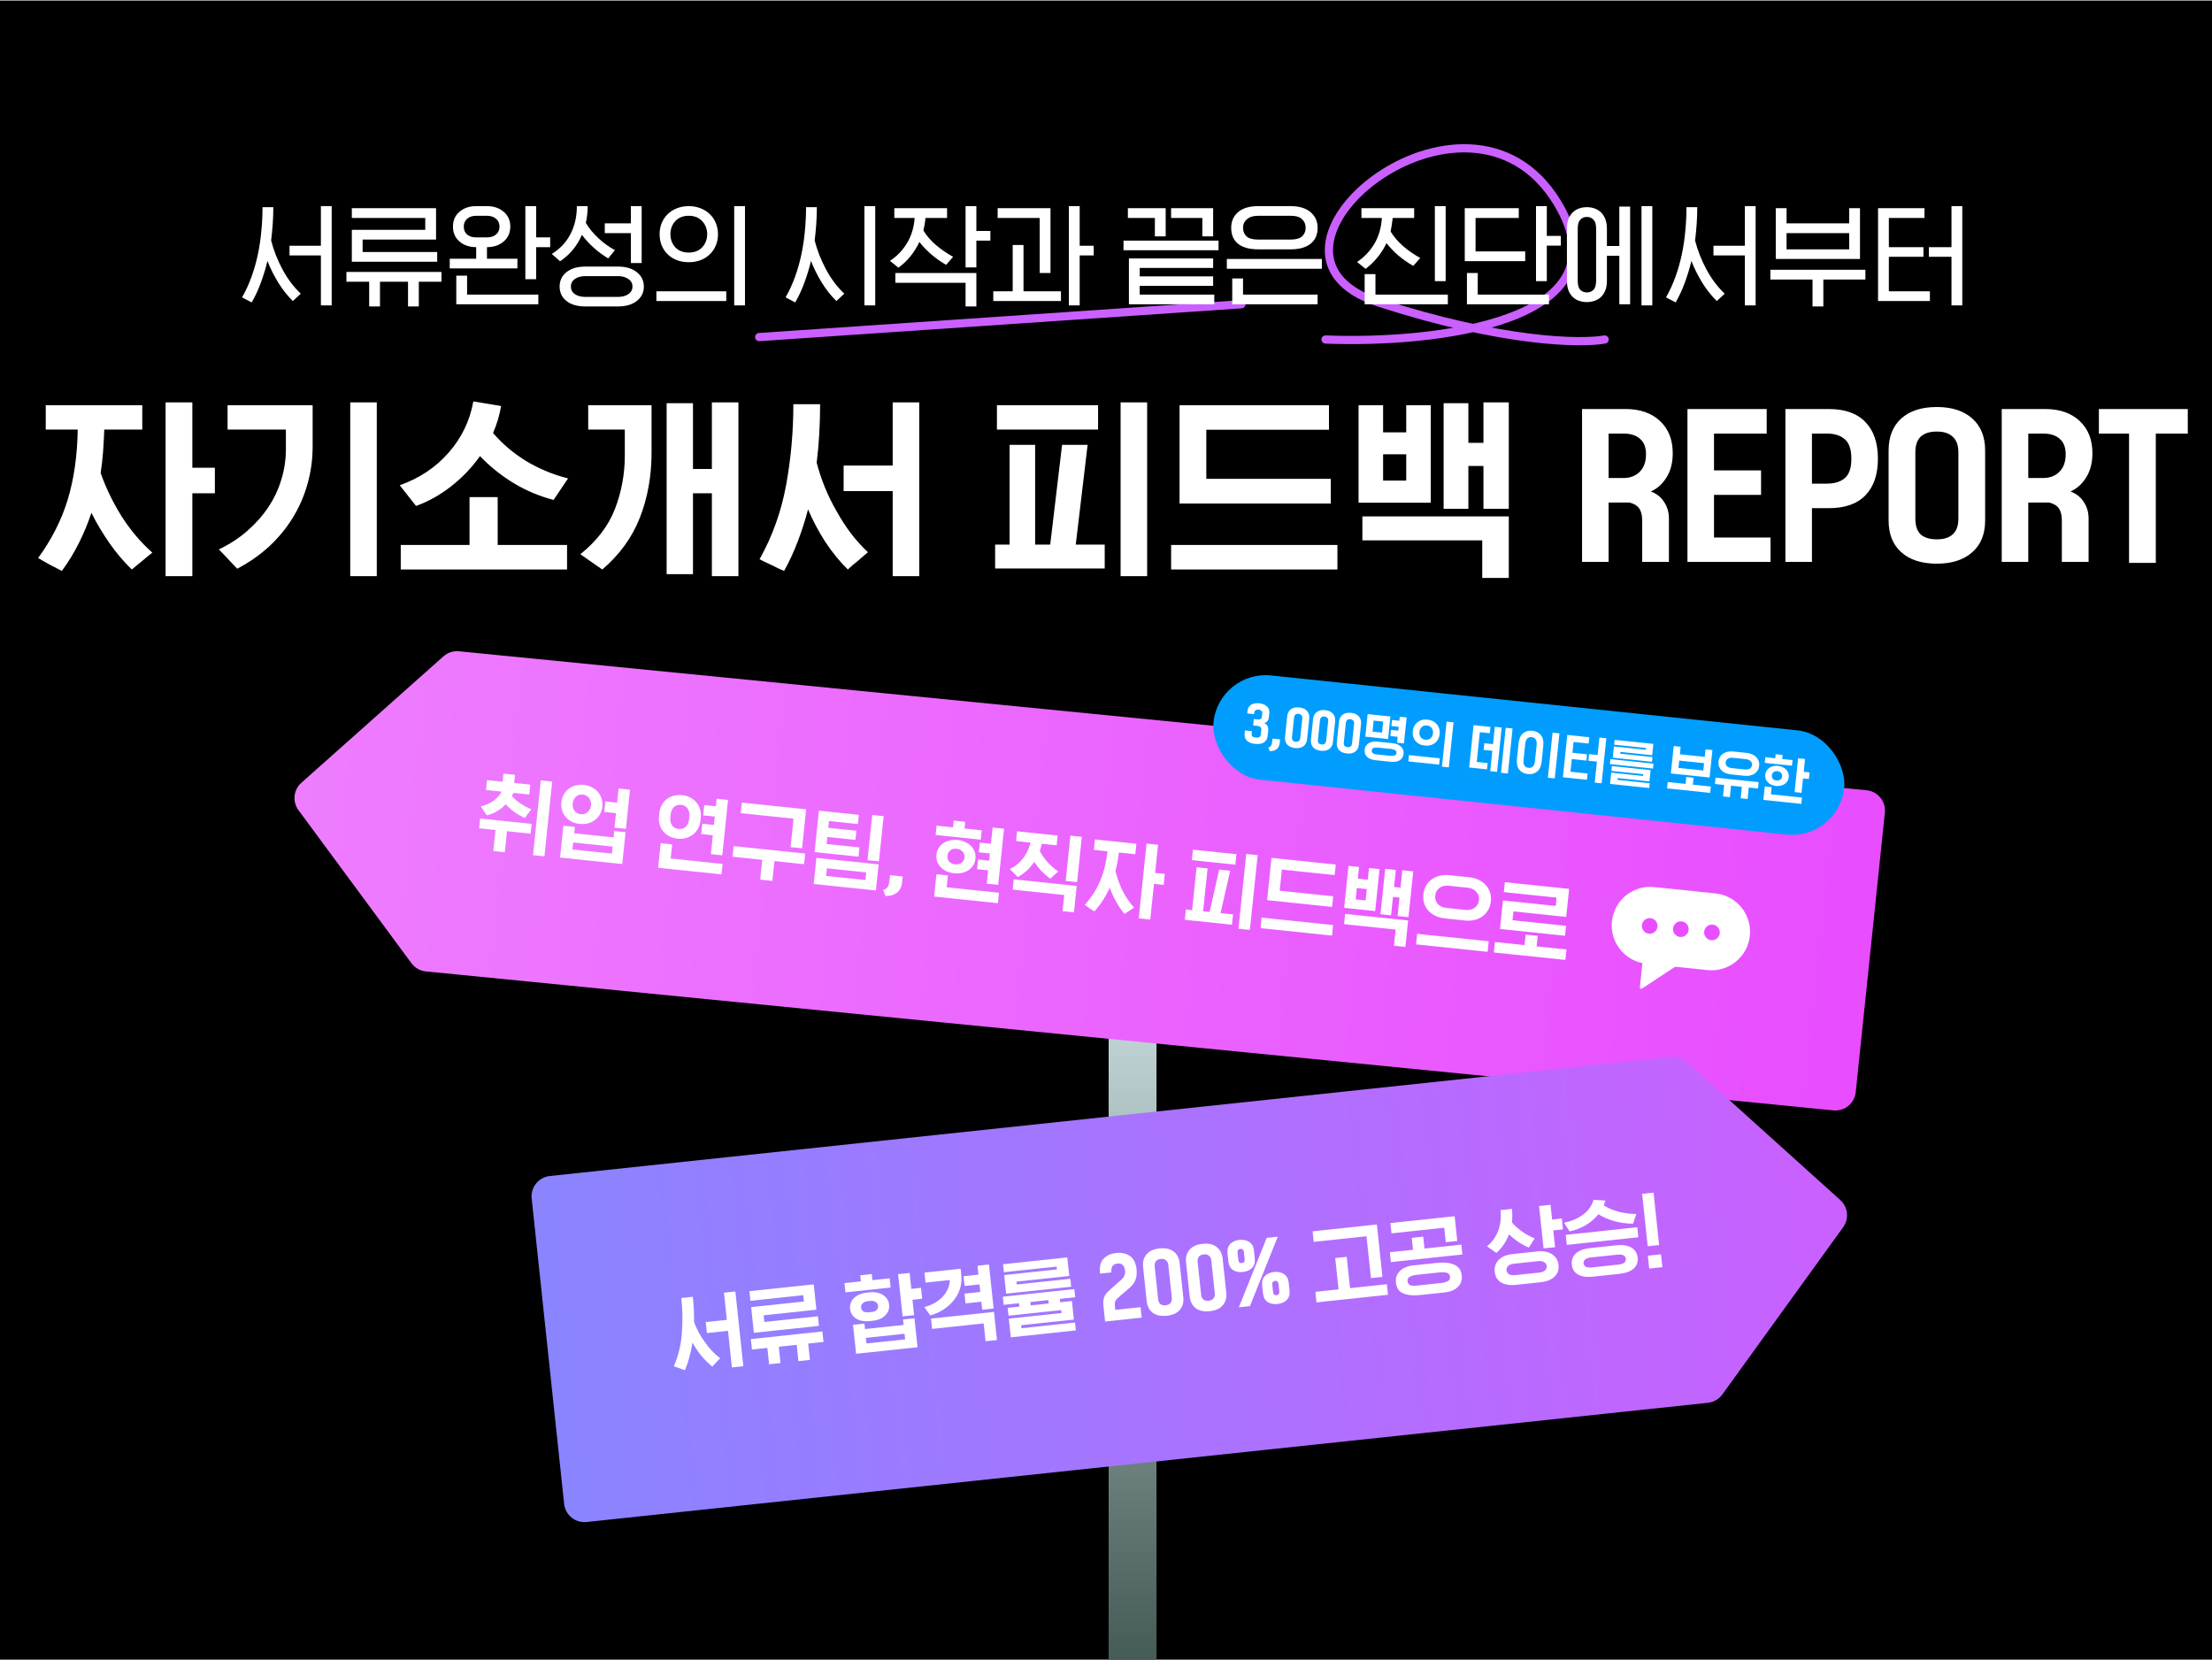 <svg width="1034" height="776" viewBox="0 0 1034 776" fill="none" xmlns="http://www.w3.org/2000/svg">
<g clip-path="url(#clip0_13486_8284)">
<rect width="1034" height="775.5" transform="translate(0 0.25)" fill="black"/>
<path d="M619.629 158.692C669.826 160.706 761.78 150.755 728.017 94.85C685.813 24.969 572.629 118.144 644.568 141.438C702.119 160.073 738.887 160.706 750.078 158.692" stroke="#CA60FF" stroke-width="3.837" stroke-linecap="round"/>
<path d="M354.895 157.556L580.303 142.209" stroke="#CA60FF" stroke-width="3.837" stroke-linecap="round"/>
<path d="M122.712 96.831H127.762C127.762 99.409 127.672 102.006 127.493 104.62C127.314 107.234 127.063 109.83 126.741 112.408C127.923 117.028 129.695 121.54 132.059 125.944C134.422 130.349 137.269 134.127 140.599 137.278L136.893 140.716C134.315 138.173 132.023 135.273 130.018 132.014C128.012 128.719 126.347 125.371 125.022 121.969C124.199 125.407 123.178 128.773 121.96 132.068C120.779 135.326 119.346 138.424 117.663 141.36L113.151 138.997C114.906 135.917 116.392 132.676 117.61 129.274C118.827 125.873 119.812 122.381 120.564 118.8C121.316 115.219 121.853 111.585 122.175 107.896C122.533 104.208 122.712 100.519 122.712 96.831ZM149.999 96.348H155.048V142.757H149.999V119.391H135.335V114.879H149.999V96.348ZM204.368 117.78V122.345H164.459V107.413H198.782V101.88H164.459V97.314H203.831V111.978H169.508V117.78H204.368ZM206.356 127.126V131.692H195.774V143.24H190.725V131.692H177.619V143.24H172.57V131.692H161.934V127.126H206.356ZM251.647 142.22H213.295V128.845H218.344V137.708H251.647V142.22ZM245.578 96.348H250.627V110.958H257.18V115.524H250.627V130.51H245.578V96.348ZM222.588 96.348H227.637C230.788 96.348 233.384 97.225 235.426 98.98C237.502 100.698 238.541 103.008 238.541 105.909C238.541 108.809 237.502 111.137 235.426 112.892C233.384 114.646 230.788 115.524 227.637 115.524V120.949H241.871V125.461H210.234V120.949H222.588V115.524C219.437 115.524 216.84 114.646 214.799 112.892C212.758 111.137 211.738 108.809 211.738 105.909C211.738 103.008 212.758 100.698 214.799 98.98C216.84 97.225 219.437 96.348 222.588 96.348ZM227.637 100.86H222.588C220.833 100.86 219.419 101.325 218.344 102.256C217.306 103.187 216.787 104.405 216.787 105.909C216.787 107.449 217.306 108.684 218.344 109.615C219.419 110.51 220.833 110.958 222.588 110.958H227.637C229.392 110.958 230.806 110.51 231.88 109.615C232.955 108.684 233.492 107.449 233.492 105.909C233.492 104.405 232.955 103.187 231.88 102.256C230.806 101.325 229.392 100.86 227.637 100.86ZM269.652 96.348H274.701C274.701 97.708 274.629 99.051 274.486 100.376C274.343 101.665 274.128 102.937 273.841 104.19C275.345 106.697 277.297 109.078 279.696 111.334C282.096 113.554 284.674 115.416 287.431 116.92L284.316 120.788C282.024 119.427 279.804 117.798 277.655 115.9C275.507 113.966 273.627 111.925 272.015 109.776C270.941 112.283 269.544 114.593 267.825 116.705C266.107 118.782 264.101 120.591 261.809 122.13L257.942 118.693C261.774 116.329 264.674 113.25 266.644 109.454C268.649 105.622 269.652 101.254 269.652 96.348ZM273.68 124.601H288.828C292.588 124.601 295.542 125.479 297.691 127.233C299.875 128.952 300.967 131.19 300.967 133.948C300.967 136.705 299.875 138.943 297.691 140.662C295.542 142.381 292.588 143.24 288.828 143.24H273.68C269.885 143.24 266.912 142.381 264.764 140.662C262.651 138.943 261.595 136.705 261.595 133.948C261.595 131.19 262.651 128.952 264.764 127.233C266.912 125.479 269.885 124.601 273.68 124.601ZM288.828 129.06H273.68C271.639 129.06 269.992 129.507 268.739 130.402C267.485 131.262 266.859 132.444 266.859 133.948C266.859 135.452 267.485 136.633 268.739 137.493C269.992 138.352 271.639 138.782 273.68 138.782H288.828C290.833 138.782 292.462 138.352 293.716 137.493C295.005 136.633 295.649 135.452 295.649 133.948C295.649 132.444 295.005 131.262 293.716 130.402C292.462 129.507 290.833 129.06 288.828 129.06ZM294.897 104.405V96.348H299.947V122.936H294.897V108.97H282.704V104.405H294.897ZM306.832 140.716V136.15H339.491V140.716H306.832ZM343.197 142.757V96.348H348.246V142.757H343.197ZM335.623 109.454C335.623 111.352 335.283 113.106 334.603 114.718C333.958 116.329 333.027 117.708 331.809 118.854C330.628 120.036 329.195 120.949 327.512 121.593C325.829 122.238 323.985 122.56 321.98 122.56C319.939 122.56 318.076 122.238 316.393 121.593C314.746 120.949 313.314 120.036 312.096 118.854C310.915 117.708 309.984 116.329 309.303 114.718C308.659 113.106 308.336 111.352 308.336 109.454C308.336 107.592 308.659 105.855 309.303 104.244C309.984 102.632 310.915 101.254 312.096 100.108C313.314 98.926 314.746 98.013 316.393 97.368C318.076 96.688 319.939 96.348 321.98 96.348C323.985 96.348 325.829 96.688 327.512 97.368C329.195 98.013 330.628 98.926 331.809 100.108C333.027 101.254 333.958 102.632 334.603 104.244C335.283 105.855 335.623 107.592 335.623 109.454ZM330.574 109.454C330.574 107.09 329.804 105.067 328.264 103.384C326.724 101.701 324.63 100.86 321.98 100.86C319.294 100.86 317.181 101.701 315.641 103.384C314.137 105.067 313.385 107.09 313.385 109.454C313.385 111.853 314.137 113.894 315.641 115.577C317.181 117.225 319.294 118.048 321.98 118.048C324.63 118.048 326.724 117.225 328.264 115.577C329.804 113.894 330.574 111.853 330.574 109.454ZM376.787 96.831H381.836C381.836 99.409 381.746 102.006 381.567 104.62C381.388 107.234 381.138 109.83 380.815 112.408C381.997 117.028 383.77 121.54 386.133 125.944C388.496 130.349 391.343 134.127 394.674 137.278L390.967 140.716C388.389 138.173 386.097 135.273 384.092 132.014C382.086 128.719 380.421 125.371 379.096 121.969C378.273 125.407 377.252 128.773 376.035 132.068C374.853 135.326 373.421 138.424 371.738 141.36L367.226 138.997C368.98 135.917 370.466 132.676 371.684 129.274C372.901 125.873 373.886 122.381 374.638 118.8C375.39 115.219 375.927 111.585 376.25 107.896C376.608 104.208 376.787 100.519 376.787 96.831ZM404.074 96.348H409.123V142.757H404.074V96.348ZM418.05 97.314H442.704V101.88H432.606C432.534 102.919 432.409 103.921 432.23 104.888C432.051 105.855 431.854 106.804 431.639 107.735C433.143 110.206 435.131 112.498 437.602 114.61C440.108 116.723 442.758 118.532 445.551 120.036L442.275 123.796C439.875 122.435 437.584 120.823 435.399 118.961C433.251 117.099 431.371 115.148 429.759 113.106C428.613 115.542 427.217 117.78 425.57 119.821C423.922 121.826 422.06 123.599 419.983 125.138L416.008 121.916C419.303 119.767 421.971 116.992 424.012 113.59C426.053 110.188 427.235 106.285 427.557 101.88H418.05V97.314ZM462.955 107.95V112.462H456.402V124.977H451.352V96.348H456.402V107.95H462.955ZM456.402 127.609V143.24H451.352V132.175H418.533V127.609H456.402ZM504.701 119.391V142.757H499.652V96.348H504.701V114.879H511.254V119.391H504.701ZM495.945 136.15V140.716H464.308V136.15H473.385V114.503H478.435V136.15H495.945ZM491.057 127.609H486.008V101.88H466.349V97.314H491.057V127.609ZM525.184 112.462H569.606V116.974H525.184V112.462ZM527.226 97.314H544.898V110.474H539.848V101.88H527.226V97.314ZM547.422 97.314H567.082V110.474H562.032V101.88H547.422V97.314ZM567.619 137.708V142.22H527.709V120.788H567.082V125.246H532.758V129.167H567.082V133.625H532.758V137.708H567.619ZM615.918 137.708V142.22H576.008V130.134H581.057V137.708H615.918ZM573.484 121.056H617.905V125.622H573.484V121.056ZM603.295 116.544H588.148C584.065 116.544 580.932 115.685 578.748 113.966C576.599 112.247 575.525 109.74 575.525 106.446C575.525 103.438 576.599 101.003 578.748 99.141C580.932 97.279 584.065 96.348 588.148 96.348H603.295C607.306 96.348 610.403 97.279 612.588 99.141C614.808 101.003 615.918 103.438 615.918 106.446C615.918 109.74 614.808 112.247 612.588 113.966C610.403 115.685 607.306 116.544 603.295 116.544ZM588.148 111.978H603.295C605.802 111.978 607.592 111.477 608.667 110.474C609.777 109.436 610.332 108.093 610.332 106.446C610.332 104.834 609.777 103.51 608.667 102.471C607.592 101.397 605.802 100.86 603.295 100.86H588.148C585.856 100.86 584.101 101.397 582.884 102.471C581.666 103.51 581.057 104.834 581.057 106.446C581.057 108.093 581.595 109.436 582.669 110.474C583.779 111.477 585.605 111.978 588.148 111.978ZM636.402 97.314H661.056V101.88H651.012C650.904 102.99 650.761 104.082 650.582 105.157C650.439 106.195 650.26 107.216 650.045 108.218C651.549 110.689 653.536 112.999 656.007 115.148C658.478 117.26 661.11 119.069 663.903 120.573L660.627 124.279C658.227 122.918 655.936 121.325 653.751 119.498C651.603 117.636 649.723 115.685 648.111 113.644C646.965 116.079 645.551 118.317 643.868 120.358C642.221 122.363 640.376 124.136 638.335 125.676L634.36 122.453C637.727 120.197 640.43 117.35 642.471 113.912C644.512 110.439 645.676 106.428 645.963 101.88H636.402V97.314ZM675.774 96.348V131.423H670.725V96.348H675.774ZM676.795 137.708V142.22H637.906V128.146H642.955V137.708H676.795ZM729.606 110.26V114.825H723.053V131.423H718.004V96.348H723.053V110.26H729.606ZM724.074 137.708V142.22H685.722V127.609H690.771V137.708H724.074ZM712.955 117.511V122.077H684.701V97.314H709.947V101.88H689.75V117.511H712.955ZM772.373 142.757H767.324V96.348H772.373V142.757ZM737.512 106.929V131.154C737.512 133.196 737.906 134.628 738.694 135.452C739.482 136.275 740.52 136.687 741.809 136.687C743.063 136.687 744.083 136.275 744.871 135.452C745.695 134.628 746.107 133.196 746.107 131.154V106.929C746.107 104.924 745.695 103.51 744.871 102.686C744.083 101.826 743.063 101.397 741.809 101.397C740.52 101.397 739.482 101.826 738.694 102.686C737.906 103.51 737.512 104.924 737.512 106.929ZM732.463 131.154V106.929C732.463 105.175 732.696 103.671 733.161 102.417C733.663 101.128 734.343 100.072 735.203 99.248C736.062 98.425 737.047 97.816 738.157 97.422C739.303 97.028 740.52 96.831 741.809 96.831C743.063 96.831 744.245 97.028 745.355 97.422C746.501 97.816 747.503 98.425 748.363 99.248C749.222 100.072 749.902 101.128 750.404 102.417C750.905 103.671 751.156 105.175 751.156 106.929V114.986H756.957V96.562H762.006V142.22H756.957V119.552H751.156V131.154C751.156 132.945 750.905 134.467 750.404 135.72C749.902 136.974 749.222 138.012 748.363 138.836C747.503 139.659 746.501 140.25 745.355 140.608C744.245 141.002 743.063 141.199 741.809 141.199C740.52 141.199 739.303 141.002 738.157 140.608C737.047 140.25 736.062 139.659 735.203 138.836C734.343 138.012 733.663 136.974 733.161 135.72C732.696 134.467 732.463 132.945 732.463 131.154ZM788.336 96.831H793.385C793.385 99.409 793.296 102.006 793.117 104.62C792.938 107.234 792.687 109.83 792.365 112.408C793.547 117.028 795.319 121.54 797.683 125.944C800.046 130.349 802.893 134.127 806.223 137.278L802.517 140.716C799.939 138.173 797.647 135.273 795.641 132.014C793.636 128.719 791.971 125.371 790.646 121.969C789.822 125.407 788.802 128.773 787.584 132.068C786.403 135.326 784.97 138.424 783.287 141.36L778.775 138.997C780.53 135.917 782.016 132.676 783.233 129.274C784.451 125.873 785.436 122.381 786.188 118.8C786.94 115.219 787.477 111.585 787.799 107.896C788.157 104.208 788.336 100.519 788.336 96.831ZM815.623 96.348H820.672V142.757H815.623V119.391H800.959V114.879H815.623V96.348ZM869.455 97.314V121.056H830.083V97.314H835.132V104.405H864.406V97.314H869.455ZM871.98 126.105V130.671H852.32V143.24H847.271V130.671H827.558V126.105H871.98ZM835.132 116.544H864.406V108.97H835.132V116.544ZM902.124 140.716H877.899V97.314H899.599V101.88H882.948V115.524H899.116V120.036H882.948V136.15H902.124V140.716ZM912.222 120.036H901.64V115.524H912.222V96.348H917.271V142.757H912.222V120.036Z" fill="white"/>
<path d="M21.386 189.401H66.506V200.775H48.74C48.615 204.347 48.427 207.825 48.176 211.209C47.925 214.593 47.549 217.883 47.048 221.079C49.492 228.035 52.751 234.771 56.824 241.289C60.96 247.806 65.754 253.477 71.206 258.303C70.391 258.992 69.577 259.65 68.762 260.277C67.947 260.966 67.164 261.624 66.412 262.251C65.597 262.94 64.783 263.598 63.968 264.225C63.153 264.914 62.37 265.572 61.618 266.199C57.858 262.564 54.38 258.459 51.184 253.885C47.988 249.31 45.168 244.579 42.724 239.691C41.095 244.641 39.121 249.404 36.802 253.979C34.546 258.491 31.914 262.783 28.906 266.857C27.026 265.917 25.146 264.945 23.266 263.943C21.449 262.94 19.631 261.906 17.814 260.841C24.206 252.067 28.843 242.887 31.726 233.299C34.609 223.711 36.144 212.869 36.332 200.775H21.386V189.401ZM89.912 230.573V269.301H77.41V188.085H89.912V218.635H100.44V230.573H89.912ZM176.128 188.085V269.301H163.72V188.085H176.128ZM106.38 189.401H146.142V208.671C146.142 214.812 145.327 220.703 143.698 226.343C142.131 231.92 139.844 237.153 136.836 242.041C133.828 246.929 130.13 251.409 125.744 255.483C121.357 259.493 116.406 262.94 110.892 265.823L102.338 256.799C107.288 254.417 111.675 251.566 115.498 248.245C119.383 244.861 122.673 241.163 125.368 237.153C128.062 233.142 130.099 228.849 131.478 224.275C132.919 219.637 133.64 214.843 133.64 209.893V200.775H106.38V189.401ZM194.476 236.495L186.862 226.813C196.074 223.554 203.688 218.478 209.704 211.585C215.782 204.691 219.636 196.701 221.266 187.615L234.238 189.777C233.862 191.97 233.36 194.132 232.734 196.263C232.107 198.331 231.355 200.367 230.478 202.373C234.802 207.449 239.972 211.835 245.988 215.533C252.066 219.167 258.584 221.862 265.54 223.617L258.772 233.675C252.066 231.92 245.768 229.257 239.878 225.685C233.987 222.05 228.817 217.883 224.368 213.183C220.608 218.509 216.127 223.209 210.926 227.283C205.724 231.356 200.241 234.427 194.476 236.495ZM265.07 254.731V266.199H187.332V254.731H219.48V232.359H232.64V254.731H265.07ZM274.958 189.401H304.568V211.679C304.568 222.52 302.75 232.609 299.116 241.947C295.481 251.221 289.622 259.305 281.538 266.199L271.292 259.055C279 252.851 284.389 245.801 287.46 237.905C290.53 229.946 292.066 221.611 292.066 212.901V200.775H274.958V189.401ZM345.176 188.085V269.301H332.768V230.573H323.932V268.361H311.618V188.461H323.932V219.199H332.768V188.085H345.176ZM366.532 266.857C365.529 266.418 364.526 265.979 363.524 265.541C362.584 265.102 361.644 264.632 360.704 264.131C359.764 263.692 358.824 263.253 357.884 262.815C356.944 262.376 356.004 261.906 355.064 261.405C361.08 250.626 365.216 239.064 367.472 226.719C369.728 214.373 370.856 201.777 370.856 188.931H383.358C383.358 193.443 383.232 197.986 382.982 202.561C382.731 207.135 382.324 211.71 381.76 216.285C382.762 220.107 384.047 223.961 385.614 227.847C387.18 231.669 388.998 235.367 391.066 238.939C393.071 242.573 395.296 246.02 397.74 249.279C400.246 252.537 402.91 255.483 405.73 258.115C404.915 258.804 404.1 259.493 403.286 260.183C402.534 260.872 401.782 261.53 401.03 262.157C400.215 262.846 399.4 263.504 398.586 264.131C397.834 264.82 397.082 265.509 396.33 266.199C392.507 262.439 388.998 258.146 385.802 253.321C382.668 248.433 379.974 243.357 377.718 238.093C376.402 243.169 374.804 248.151 372.924 253.039C371.106 257.864 368.976 262.47 366.532 266.857ZM417.292 229.539H394.356V217.601H417.292V188.085H429.7V269.301H417.292V229.539ZM513.298 189.401V200.775H466.016V189.401H513.298ZM516.4 254.543V265.729H465.17V254.543H471.938V207.919H483.876V254.543H490.926L496.472 207.919H508.41L502.864 254.543H516.4ZM536.234 188.085V269.301H523.826V188.085H536.234ZM563.888 223.805H622.074V235.367H551.386V189.401H621.228V200.869H563.888V223.805ZM625.176 254.731V266.199H547.438V254.731H625.176ZM705.282 241.383V270.147H692.874V252.569H636.85V241.383H705.282ZM705.282 188.085V237.811H693.438V217.789H686.388V237.811H674.826V188.461H686.388V206.979H693.438V188.085H705.282ZM668.81 189.401V234.991H635.064V189.401H646.532V202.091H657.342V189.401H668.81ZM646.532 224.651H657.342V212.337H646.532V224.651ZM780.138 242.417V262.627H767.636V243.263C767.636 240.819 767.166 238.939 766.226 237.623C765.286 236.307 763.782 235.398 761.714 234.897H751.938V262.627H739.53V191.187H759.834C766.602 191.187 771.96 193.035 775.908 196.733C779.918 200.43 781.924 205.475 781.924 211.867C781.924 216.316 780.952 220.076 779.01 223.147C777.13 226.217 774.686 228.411 771.678 229.727C774.372 230.729 776.44 232.359 777.882 234.615C779.386 236.871 780.138 239.471 780.138 242.417ZM758.894 202.655H751.938V223.429H758.894C761.964 223.429 764.471 222.489 766.414 220.609C768.419 218.666 769.422 215.909 769.422 212.337C769.422 209.078 768.482 206.665 766.602 205.099C764.784 203.469 762.215 202.655 758.894 202.655ZM788.804 191.187H825.84V202.655H801.212V219.857H823.208V231.325H801.212V251.253H827.626V262.627H788.804V191.187ZM877.829 214.405C877.829 221.799 875.887 227.502 872.001 231.513C868.116 235.523 862.413 237.529 854.893 237.529H846.997V262.627H834.589V191.187H854.893C862.413 191.187 868.116 193.223 872.001 197.297C875.887 201.307 877.829 207.01 877.829 214.405ZM865.421 214.405C865.421 210.081 864.387 207.041 862.319 205.287C860.314 203.532 857.525 202.655 853.953 202.655H846.997V226.061H853.953C857.525 226.061 860.314 225.215 862.319 223.523C864.387 221.768 865.421 218.729 865.421 214.405ZM915.449 242.417V211.491C915.449 208.169 914.572 205.725 912.817 204.159C911.125 202.529 908.65 201.715 905.391 201.715C902.007 201.715 899.469 202.529 897.777 204.159C896.148 205.725 895.333 208.169 895.333 211.491V242.417C895.333 245.738 896.148 248.182 897.777 249.749C899.469 251.315 902.007 252.099 905.391 252.099C908.65 252.099 911.125 251.315 912.817 249.749C914.572 248.182 915.449 245.738 915.449 242.417ZM927.951 210.551V243.263C927.951 249.655 925.946 254.605 921.935 258.115C917.925 261.687 912.41 263.473 905.391 263.473C898.247 263.473 892.701 261.687 888.753 258.115C884.805 254.605 882.831 249.655 882.831 243.263V210.551C882.831 204.159 884.805 199.177 888.753 195.605C892.701 192.033 898.247 190.247 905.391 190.247C912.41 190.247 917.925 192.033 921.935 195.605C925.946 199.177 927.951 204.159 927.951 210.551ZM976.315 242.417V262.627H963.813V243.263C963.813 240.819 963.343 238.939 962.403 237.623C961.463 236.307 959.959 235.398 957.891 234.897H948.115V262.627H935.707V191.187H956.011C962.779 191.187 968.137 193.035 972.085 196.733C976.096 200.43 978.101 205.475 978.101 211.867C978.101 216.316 977.13 220.076 975.187 223.147C973.307 226.217 970.863 228.411 967.855 229.727C970.55 230.729 972.618 232.359 974.059 234.615C975.563 236.871 976.315 239.471 976.315 242.417ZM955.071 202.655H948.115V223.429H955.071C958.142 223.429 960.649 222.489 962.591 220.609C964.597 218.666 965.599 215.909 965.599 212.337C965.599 209.078 964.659 206.665 962.779 205.099C960.962 203.469 958.393 202.655 955.071 202.655ZM1022.68 202.655H1007.73V263.097H995.227V202.655H981.127V191.187H1022.68V202.655Z" fill="white"/>
<rect x="518.238" y="387.349" width="22.362" height="494" fill="url(#paint0_linear_13486_8284)"/>
<g filter="url(#filter0_d_13486_8284)">
<path d="M867.462 510.507C866.915 515.748 862.223 519.554 856.981 519.008L199.018 454.054C196.35 453.775 193.923 452.388 192.331 450.23L139.524 378.691C136.594 374.722 137.173 369.174 140.859 365.895L207.29 306.791C209.293 305.008 211.955 304.151 214.622 304.429L872.585 369.383C877.827 369.93 881.633 374.622 881.086 379.864L867.462 510.507Z" fill="url(#paint1_linear_13486_8284)"/>
</g>
<path fill-rule="evenodd" clip-rule="evenodd" d="M773.27 414.622C763.376 413.59 754.519 420.775 753.487 430.669C752.519 439.957 758.791 448.332 767.748 450.176L766.565 461.523C766.511 462.035 767.077 462.379 767.507 462.096L783.064 451.863L798.197 453.441C808.091 454.473 816.949 447.289 817.98 437.395C819.012 427.501 811.828 418.643 801.934 417.611L773.27 414.622Z" fill="white"/>
<circle cx="771.147" cy="432.796" r="3.659" transform="rotate(5.954 771.147 432.796)" fill="#E84EFF"/>
<circle cx="785.701" cy="434.314" r="3.659" transform="rotate(5.954 785.701 434.314)" fill="#E84EFF"/>
<circle cx="800.26" cy="435.833" r="3.659" transform="rotate(5.954 800.26 435.833)" fill="#E84EFF"/>
<path d="M240.008 370.592C239.94 370.722 239.872 370.851 239.804 370.98C239.763 371.112 239.71 371.229 239.645 371.331C239.577 371.46 239.509 371.59 239.441 371.719C239.373 371.848 239.32 371.965 239.282 372.07C240.377 373.329 241.714 374.49 243.292 375.554C244.871 376.618 246.561 377.53 248.362 378.29C248.08 378.642 247.812 378.996 247.557 379.351C247.304 379.679 247.052 380.007 246.8 380.335C246.548 380.663 246.294 381.004 246.039 381.359C245.787 381.687 245.548 382.017 245.323 382.347C243.683 381.604 242.076 380.687 240.5 379.596C238.954 378.481 237.596 377.263 236.425 375.942C235.201 377.231 233.819 378.327 232.281 379.229C230.772 380.108 229.195 380.72 227.551 381.066C227.313 380.742 227.076 380.404 226.84 380.052C226.604 379.7 226.368 379.349 226.132 378.997C225.923 378.648 225.701 378.298 225.465 377.946C225.229 377.595 224.993 377.243 224.757 376.891C227.017 376.391 228.972 375.546 230.622 374.355C232.302 373.141 233.598 371.695 234.508 370.019L227.189 369.255L227.67 364.645L234.949 365.405L235.345 361.603L240.764 362.168L240.368 365.97L247.889 366.754L247.408 371.364L240.008 370.592ZM249.153 399.712L252.797 364.772L258.135 365.329L254.491 400.268L249.153 399.712ZM223.974 387.152L224.45 382.582L248.511 385.092L248.035 389.661L236.995 388.51L235.97 398.337L230.592 397.776L231.617 387.949L223.974 387.152ZM267.708 375.525C267.573 376.819 267.837 377.95 268.499 378.919C269.188 379.89 270.179 380.443 271.473 380.578C272.767 380.713 273.852 380.376 274.726 379.568C275.628 378.763 276.146 377.713 276.281 376.419C276.413 375.152 276.121 374.031 275.405 373.057C274.716 372.086 273.725 371.533 272.431 371.398C271.137 371.263 270.052 371.6 269.178 372.408C268.33 373.219 267.84 374.258 267.708 375.525ZM262.41 374.973C262.543 373.705 262.895 372.543 263.469 371.486C264.043 370.428 264.791 369.525 265.714 368.776C266.634 368.055 267.697 367.525 268.904 367.188C270.141 366.826 271.474 366.72 272.903 366.869C274.305 367.015 275.574 367.393 276.709 368.002C277.848 368.584 278.792 369.323 279.544 370.219C280.319 371.144 280.879 372.184 281.222 373.337C281.592 374.493 281.711 375.704 281.579 376.972C281.444 378.266 281.074 379.453 280.471 380.535C279.897 381.593 279.137 382.481 278.19 383.2C277.267 383.948 276.189 384.49 274.955 384.824C273.721 385.159 272.403 385.253 271.001 385.107C269.572 384.958 268.288 384.593 267.15 384.011C266.039 383.431 265.109 382.68 264.36 381.757C263.609 380.861 263.061 379.837 262.718 378.684C262.378 377.504 262.275 376.267 262.41 374.973ZM292.427 388.977L290.875 403.858L261.799 400.826L263.351 385.944L268.729 386.505L268.417 389.498L286.817 391.417L287.129 388.424L292.427 388.977ZM267.588 397.056L286.028 398.979L286.37 395.703L267.93 393.78L267.588 397.056ZM294.497 369.121L292.587 387.44L287.249 386.883L287.958 380.09L282.458 379.516L282.972 374.582L288.472 375.156L289.159 368.564L294.497 369.121ZM308.052 381.572L308.208 380.076C308.349 378.728 308.708 377.498 309.288 376.387C309.894 375.278 310.658 374.349 311.581 373.601C312.531 372.855 313.623 372.315 314.857 371.98C316.094 371.619 317.427 371.512 318.856 371.661C320.257 371.808 321.526 372.185 322.662 372.794C323.8 373.376 324.757 374.13 325.533 375.056C326.308 375.981 326.878 377.049 327.243 378.259C327.607 379.469 327.719 380.748 327.578 382.096L327.422 383.592C327.279 384.967 326.904 386.209 326.298 387.317C325.695 388.399 324.918 389.313 323.968 390.059C323.018 390.804 321.925 391.358 320.688 391.72C319.454 392.054 318.136 392.148 316.734 392.002C315.305 391.853 314.022 391.488 312.883 390.906C311.748 390.297 310.792 389.529 310.017 388.604C309.268 387.681 308.71 386.628 308.343 385.445C308.006 384.238 307.909 382.947 308.052 381.572ZM340.329 373.901L337.63 399.782L332.292 399.225L333.211 390.409L327.792 389.844L328.294 385.032L333.713 385.597L334.122 381.675L328.703 381.109L329.205 376.297L334.624 376.862L334.991 373.344L340.329 373.901ZM337.783 403.804L337.272 408.697L307.63 405.606L308.828 394.121L314.206 394.682L313.519 401.273L337.783 403.804ZM313.506 380.628L313.349 382.124C313.206 383.499 313.463 384.698 314.119 385.72C314.803 386.745 315.832 387.33 317.207 387.473C318.555 387.614 319.669 387.253 320.549 386.391C321.429 385.529 321.941 384.41 322.084 383.035L322.24 381.539C322.384 380.164 322.114 378.964 321.43 377.939C320.747 376.914 319.731 376.331 318.383 376.191C317.008 376.047 315.881 376.406 315.001 377.269C314.147 378.133 313.649 379.253 313.506 380.628ZM374.932 396.518L369.554 395.957L370.941 382.653L346.274 380.08L346.788 375.147L376.834 378.28L374.932 396.518ZM376.395 398.96L375.876 403.934L362.005 402.487L361.04 411.748L355.338 411.153L356.303 401.893L342.433 400.446L342.951 395.472L376.395 398.96ZM401.761 396.087L401.31 400.414L380.766 398.271L382.787 378.901L401.469 380.849L401.018 385.176L387.512 383.768L387.183 386.922L400.325 388.293L399.878 392.579L386.736 391.208L386.394 394.484L401.761 396.087ZM413.054 381.485L410.848 402.635L405.51 402.078L407.716 380.928L413.054 381.485ZM410.705 404.01L409.431 416.222L380.355 413.19L381.629 400.977L410.705 404.01ZM386.185 409.424L404.544 411.339L404.915 407.78L386.556 405.865L386.185 409.424ZM413.91 418.815C413.798 418.585 413.701 418.344 413.618 418.09C413.533 417.863 413.447 417.636 413.362 417.409C413.277 417.182 413.193 416.942 413.11 416.688C413.025 416.461 412.94 416.234 412.854 416.007C413.897 415.68 414.619 415.155 415.021 414.434C415.423 413.713 415.703 412.598 415.861 411.088L416.072 409.066L421.976 409.682L421.723 412.108C421.487 414.373 420.726 416.051 419.44 417.143C418.151 418.263 416.308 418.82 413.91 418.815ZM455.983 401.374C455.865 402.506 455.527 403.533 454.967 404.456C454.41 405.352 453.692 406.095 452.813 406.684C451.931 407.301 450.905 407.739 449.733 407.998C448.588 408.26 447.355 408.322 446.034 408.185C444.686 408.044 443.48 407.727 442.414 407.235C441.348 406.742 440.447 406.103 439.711 405.318C438.973 404.559 438.423 403.685 438.063 402.693C437.733 401.678 437.627 400.604 437.745 399.471C437.863 398.339 438.187 397.324 438.717 396.425C439.277 395.502 439.996 394.746 440.875 394.157C441.757 393.54 442.77 393.101 443.915 392.838C445.062 392.549 446.31 392.475 447.658 392.616C448.979 392.753 450.171 393.082 451.234 393.602C452.327 394.097 453.242 394.738 453.977 395.523C454.716 396.281 455.264 397.17 455.621 398.188C455.981 399.179 456.102 400.241 455.983 401.374ZM469.341 387.355L466.604 413.6L461.266 413.043L461.916 406.816L456.739 406.276L457.212 401.747L462.388 402.287L462.738 398.93L457.562 398.39L458.034 393.861L463.21 394.401L464.003 386.799L469.341 387.355ZM466.997 417.279L466.487 422.173L436.643 419.06L437.731 408.627L443.109 409.188L442.531 414.728L466.997 417.279ZM458.92 388.108L458.465 392.475L437.356 390.274L437.811 385.907L445.494 386.708L445.823 383.554L451.202 384.114L450.873 387.269L458.92 388.108ZM450.848 400.838C450.952 399.84 450.678 398.94 450.026 398.136C449.401 397.335 448.468 396.87 447.228 396.74C445.934 396.605 444.912 396.867 444.162 397.524C443.412 398.182 442.985 399.01 442.881 400.007C442.777 401.005 443.026 401.889 443.626 402.66C444.23 403.404 445.179 403.844 446.473 403.979C447.713 404.108 448.719 403.873 449.49 403.272C450.291 402.647 450.744 401.835 450.848 400.838ZM475.437 388.563L494.402 390.541L493.926 395.111L487.011 394.39C486.868 394.974 486.713 395.544 486.546 396.099C486.406 396.657 486.24 397.212 486.046 397.764C486.95 399.548 488.171 401.296 489.709 403.01C491.277 404.7 492.939 406.141 494.695 407.332C494.365 407.625 494.035 407.917 493.704 408.21C493.404 408.478 493.103 408.747 492.803 409.015C492.473 409.308 492.156 409.602 491.852 409.897C491.552 410.165 491.251 410.434 490.951 410.702C489.507 409.652 488.132 408.46 486.827 407.125C485.552 405.765 484.433 404.34 483.471 402.85C482.44 404.378 481.276 405.742 479.979 406.942C478.685 408.115 477.286 409.114 475.783 409.938C475.46 409.632 475.138 409.326 474.816 409.02C474.493 408.714 474.186 408.395 473.893 408.065C473.571 407.759 473.249 407.453 472.926 407.147C472.631 406.843 472.337 406.526 472.044 406.196C474.452 405.057 476.489 403.43 478.154 401.315C479.819 399.199 481.005 396.707 481.713 393.837L474.96 393.133L475.437 388.563ZM503.312 414.076L502.022 426.451L496.684 425.894L497.473 418.332L473.371 415.818L473.873 411.006L503.312 414.076ZM505.704 391.147L503.494 412.337L498.156 411.781L500.366 390.591L505.704 391.147ZM511.799 392.355L531.21 394.38L530.699 399.273L523.056 398.476C522.842 400.007 522.605 401.495 522.346 402.939C522.086 404.384 521.777 405.782 521.418 407.135C522.157 410.237 523.257 413.281 524.717 416.268C526.203 419.257 528.011 421.912 530.14 424.232C529.759 424.492 529.379 424.739 529 424.972C528.619 425.232 528.253 425.48 527.901 425.716C527.519 425.976 527.14 426.222 526.761 426.455C526.38 426.715 526.013 426.963 525.661 427.199C524.207 425.467 522.895 423.545 521.725 421.433C520.555 419.322 519.555 417.16 518.722 414.948C517.799 417.004 516.736 418.965 515.534 420.829C514.361 422.669 513.036 424.397 511.559 426.015C510.792 425.526 510.027 425.024 509.263 424.508C508.527 423.995 507.791 423.469 507.057 422.929C510.201 419.441 512.608 415.7 514.278 411.704C515.948 407.709 517.095 403.114 517.719 397.919L511.289 397.248L511.799 392.355ZM539.432 413.142L537.694 429.803L532.316 429.242L535.96 394.303L541.338 394.864L539.967 408.006L544.497 408.479L543.961 413.614L539.432 413.142ZM577.971 399.256L577.461 404.149L557.12 402.028L557.63 397.135L577.971 399.256ZM576.383 427.42L575.881 432.232L553.842 429.934L554.344 425.121L557.255 425.425L559.347 405.367L564.483 405.903L562.391 425.961L565.424 426.277L569.902 406.468L575.038 407.004L570.56 426.812L576.383 427.42ZM587.897 399.719L584.254 434.659L578.916 434.102L582.559 399.163L587.897 399.719ZM598.192 416.327L623.223 418.937L622.705 423.911L592.294 420.74L594.357 400.965L624.403 404.099L623.888 409.032L599.221 406.46L598.192 416.327ZM623.17 432.381L622.656 437.314L589.213 433.827L589.727 428.893L623.17 432.381ZM658.231 430.232L656.941 442.607L651.603 442.05L652.391 434.488L628.29 431.975L628.791 427.162L658.231 430.232ZM660.622 407.304L658.391 428.696L653.296 428.164L654.194 419.551L651.161 419.235L650.263 427.848L645.289 427.329L647.503 406.099L652.477 406.618L651.646 414.584L654.679 414.9L655.527 406.772L660.622 407.304ZM644.873 406.233L642.827 425.846L628.31 424.332L630.355 404.719L635.289 405.234L634.719 410.693L639.37 411.178L639.939 405.719L644.873 406.233ZM633.707 420.399L638.358 420.884L638.91 415.586L634.26 415.101L633.707 420.399ZM695.895 439.965L695.381 444.899L661.938 441.411L662.452 436.478L695.895 439.965ZM684.645 430.248L675.506 429.295C673.78 429.115 672.255 428.711 670.931 428.082C669.61 427.427 668.51 426.603 667.632 425.613C666.754 424.622 666.111 423.478 665.701 422.182C665.318 420.888 665.204 419.5 665.358 418.017C665.51 416.561 665.907 415.24 666.548 414.053C667.217 412.869 668.083 411.883 669.146 411.095C670.21 410.306 671.455 409.728 672.884 409.359C674.312 408.99 675.889 408.896 677.614 409.076L686.754 410.029C688.452 410.206 689.962 410.622 691.284 411.278C692.605 411.933 693.705 412.757 694.582 413.748C695.46 414.738 696.104 415.882 696.514 417.178C696.924 418.475 697.053 419.851 696.901 421.307C696.746 422.789 696.335 424.123 695.666 425.307C694.998 426.491 694.132 427.477 693.068 428.265C692.005 429.054 690.759 429.632 689.331 430.001C687.905 430.343 686.343 430.425 684.645 430.248ZM676.101 424.37L685.038 425.302C686.764 425.482 688.203 425.142 689.355 424.281C690.538 423.396 691.206 422.212 691.361 420.729C691.513 419.273 691.101 417.99 690.127 416.88C689.18 415.773 687.843 415.13 686.118 414.95L677.181 414.018C675.428 413.835 673.974 414.187 672.819 415.075C671.691 415.966 671.05 417.139 670.899 418.595C670.744 420.078 671.127 421.371 672.047 422.476C672.997 423.556 674.349 424.187 676.101 424.37ZM732.058 432.74L731.573 437.391L701.163 434.219L702.554 420.874L727.222 423.447L727.627 419.565L702.959 416.992L703.444 412.342L733.49 415.475L732.124 428.577L707.456 426.005L707.026 430.13L732.058 432.74ZM732.254 443.798L731.743 448.691L698.3 445.203L698.81 440.31L712.641 441.752L713.151 436.859L718.812 437.45L718.302 442.343L732.254 443.798Z" fill="white"/>
<rect x="569.801" y="313.176" width="296.397" height="48.991" rx="24.496" transform="rotate(5.954 569.801 313.176)" fill="#009DFF"/>
<path d="M592.841 341.331L592.567 343.962C592.425 345.326 591.86 346.335 590.872 346.987C589.883 347.656 588.503 347.898 586.733 347.713C584.946 347.527 583.638 347.004 582.808 346.146C581.993 345.306 581.656 344.203 581.798 342.839L581.948 341.402L585.189 341.74L585.074 342.836C585.008 343.469 585.148 343.936 585.495 344.234C585.843 344.517 586.358 344.694 587.04 344.765C587.723 344.836 588.263 344.769 588.662 344.565C589.063 344.344 589.296 343.917 589.362 343.283L589.578 341.212C589.638 340.644 589.519 340.204 589.223 339.894C588.929 339.568 588.465 339.372 587.831 339.306L585.785 339.093L586.097 336.096L588.046 336.299C588.582 336.355 589.01 336.268 589.33 336.039C589.651 335.793 589.839 335.411 589.893 334.891L590.038 333.502C590.09 332.999 589.968 332.592 589.672 332.282C589.378 331.956 588.93 331.761 588.329 331.698C587.728 331.636 587.25 331.734 586.895 331.992C586.557 332.236 586.362 332.61 586.31 333.113L586.239 333.796L583.023 333.46L583.142 332.315C583.285 330.951 583.862 329.977 584.875 329.393C585.89 328.792 587.145 328.57 588.639 328.726C590.117 328.88 591.299 329.357 592.185 330.155C593.088 330.939 593.468 332.013 593.326 333.377L593.123 335.326C593.05 336.025 592.817 336.608 592.423 337.076C592.048 337.529 591.571 337.849 590.993 338.035C591.702 338.322 592.206 338.761 592.506 339.35C592.806 339.94 592.918 340.6 592.841 341.331ZM593.531 351.106C593.464 350.968 593.405 350.822 593.355 350.669C593.304 350.533 593.252 350.396 593.201 350.259C593.15 350.123 593.099 349.978 593.049 349.825C592.998 349.688 592.946 349.551 592.895 349.415C593.523 349.217 593.958 348.902 594.201 348.467C594.443 348.033 594.612 347.361 594.706 346.451L594.833 345.233L598.39 345.604L598.238 347.066C598.096 348.43 597.637 349.441 596.863 350.099C596.086 350.774 594.976 351.109 593.531 351.106ZM607.806 344.96L608.761 335.8C608.825 335.182 608.697 334.685 608.375 334.306C608.069 333.93 607.624 333.711 607.04 333.65C606.422 333.585 605.925 333.706 605.549 334.011C605.188 334.319 604.976 334.781 604.912 335.398L603.956 344.559C603.89 345.192 604.002 345.696 604.291 346.071C604.598 346.432 605.061 346.644 605.678 346.709C606.262 346.77 606.742 346.655 607.117 346.366C607.51 346.062 607.74 345.594 607.806 344.96ZM612 335.916L610.996 345.539C610.849 346.952 610.285 348.035 609.303 348.786C608.338 349.539 607.027 349.829 605.37 349.657C603.697 349.482 602.458 348.926 601.653 347.988C600.864 347.052 600.543 345.878 600.691 344.464L601.694 334.841C601.843 333.412 602.4 332.32 603.366 331.567C604.349 330.8 605.677 330.503 607.35 330.677C609.006 330.85 610.228 331.413 611.016 332.365C611.821 333.303 612.149 334.486 612 335.916ZM619.911 346.223L620.866 337.062C620.93 336.445 620.802 335.947 620.48 335.569C620.174 335.192 619.729 334.973 619.145 334.912C618.527 334.848 618.03 334.968 617.654 335.274C617.293 335.581 617.081 336.043 617.017 336.66L616.061 345.821C615.995 346.455 616.107 346.959 616.396 347.334C616.703 347.694 617.165 347.907 617.783 347.971C618.367 348.032 618.847 347.918 619.222 347.629C619.615 347.325 619.845 346.856 619.911 346.223ZM624.105 337.178L623.101 346.802C622.954 348.215 622.39 349.297 621.408 350.048C620.443 350.802 619.132 351.092 617.475 350.919C615.802 350.745 614.563 350.188 613.758 349.251C612.969 348.315 612.648 347.14 612.795 345.727L613.799 336.103C613.948 334.674 614.505 333.583 615.47 332.83C616.454 332.062 617.782 331.765 619.455 331.94C621.111 332.113 622.333 332.675 623.121 333.627C623.926 334.565 624.254 335.749 624.105 337.178ZM632.016 347.485L632.971 338.324C633.035 337.707 632.907 337.209 632.585 336.831C632.279 336.454 631.834 336.236 631.25 336.175C630.632 336.11 630.135 336.231 629.759 336.536C629.398 336.843 629.186 337.306 629.122 337.923L628.166 347.084C628.1 347.717 628.212 348.221 628.501 348.596C628.808 348.957 629.27 349.169 629.888 349.233C630.472 349.294 630.952 349.18 631.327 348.891C631.72 348.587 631.95 348.118 632.016 347.485ZM636.21 338.44L635.206 348.064C635.059 349.477 634.494 350.559 633.513 351.311C632.548 352.064 631.237 352.354 629.58 352.181C627.907 352.007 626.668 351.451 625.863 350.513C625.074 349.577 624.753 348.402 624.9 346.989L625.904 337.366C626.053 335.936 626.61 334.845 627.575 334.092C628.559 333.324 629.887 333.028 631.56 333.202C633.216 333.375 634.438 333.938 635.226 334.89C636.031 335.828 636.359 337.011 636.21 338.44ZM650.178 356.078L642.967 355.326C641.261 355.148 639.952 354.634 639.039 353.784C638.142 352.935 637.767 351.812 637.913 350.415C638.045 349.148 638.64 348.16 639.7 347.449C640.775 346.74 642.166 346.475 643.871 346.653L651.083 347.405C652.756 347.579 654.045 348.124 654.951 349.04C655.857 349.955 656.244 351.046 656.112 352.313C655.967 353.71 655.359 354.73 654.291 355.374C653.222 356.018 651.851 356.253 650.178 356.078ZM649.949 334.898L648.851 345.423L638.204 344.313L639.302 333.788L649.949 334.898ZM643.251 352.597L649.902 353.291C650.731 353.377 651.402 353.316 651.916 353.107C652.445 352.916 652.74 352.536 652.799 351.968C652.858 351.399 652.649 350.967 652.171 350.671C651.71 350.36 651.066 350.161 650.238 350.075L644.098 349.435C643.302 349.352 642.64 349.406 642.111 349.597C641.582 349.788 641.287 350.176 641.226 350.761C641.175 351.248 641.33 351.658 641.689 351.991C642.048 352.324 642.569 352.526 643.251 352.597ZM654.125 336.885L654.321 335.009L657.537 335.345L656.272 347.478L653.056 347.143L653.343 344.389L649.932 344.034L650.229 341.183L653.64 341.539L653.828 339.736L650.417 339.38L650.714 336.53L654.125 336.885ZM641.578 341.956L646.036 342.421L646.573 337.28L642.114 336.815L641.578 341.956ZM672.989 343.089C672.897 343.966 672.658 344.762 672.272 345.477C671.902 346.194 671.412 346.791 670.804 347.269C670.196 347.748 669.486 348.101 668.674 348.328C667.864 348.539 666.988 348.596 666.046 348.497C665.072 348.396 664.21 348.158 663.461 347.784C662.729 347.396 662.116 346.905 661.619 346.312C661.139 345.72 660.792 345.035 660.577 344.257C660.363 343.48 660.302 342.652 660.393 341.775C660.483 340.914 660.712 340.134 661.081 339.433C661.451 338.717 661.933 338.11 662.526 337.614C663.134 337.135 663.836 336.782 664.632 336.553C665.444 336.325 666.337 336.263 667.311 336.364C668.253 336.462 669.098 336.707 669.846 337.096C670.593 337.486 671.215 337.978 671.711 338.572C672.206 339.182 672.561 339.875 672.775 340.653C673.007 341.416 673.079 342.228 672.989 343.089ZM669.846 342.761C669.944 341.819 669.742 341.002 669.24 340.309C668.739 339.6 668.001 339.195 667.027 339.093C666.052 338.991 665.247 339.236 664.611 339.826C663.976 340.4 663.61 341.158 663.512 342.1C663.412 343.059 663.613 343.884 664.115 344.577C664.618 345.27 665.356 345.667 666.331 345.769C667.305 345.87 668.11 345.634 668.744 345.06C669.379 344.486 669.746 343.719 669.846 342.761ZM674.033 358.344L676.228 337.294L679.444 337.63L677.249 358.68L674.033 358.344ZM658.329 355.894L658.637 352.946L673.036 354.447L672.728 357.395L658.329 355.894ZM695.396 356.681L695.091 359.604L686.758 358.735L688.822 338.952L696.691 339.773L696.384 342.721L691.754 342.238L690.304 356.15L695.396 356.681ZM701.955 340.076L699.795 360.785L696.603 360.452L697.597 350.926L693.528 350.501L693.851 347.407L697.919 347.831L698.763 339.743L701.955 340.076ZM704.861 361.559L701.645 361.224L703.841 340.174L707.057 340.509L704.861 361.559ZM728.964 342.794L726.769 363.844L723.553 363.509L725.748 342.458L728.964 342.794ZM712.959 347.725L712.184 355.156C712.06 356.342 712.196 357.242 712.591 357.858C712.989 358.458 713.618 358.803 714.478 358.893C715.339 358.982 716.026 358.775 716.538 358.27C717.069 357.751 717.396 356.898 717.519 355.712L718.294 348.282C718.416 347.112 718.271 346.219 717.859 345.601C717.464 344.985 716.836 344.632 715.975 344.542C715.114 344.453 714.427 344.668 713.913 345.189C713.399 345.71 713.081 346.556 712.959 347.725ZM709.089 354.833L709.864 347.402C710.081 345.323 710.767 343.786 711.922 342.79C713.093 341.795 714.547 341.389 716.285 341.57C718.039 341.753 719.387 342.452 720.327 343.666C721.268 344.881 721.63 346.528 721.413 348.607L720.638 356.038C720.421 358.117 719.728 359.645 718.559 360.623C717.389 361.602 715.928 361.999 714.174 361.816C712.436 361.635 711.096 360.945 710.153 359.747C709.227 358.55 708.873 356.912 709.089 354.833ZM741.805 364.476L730.573 363.305L732.636 343.522L742.894 344.591L742.586 347.539L735.569 346.808L735.043 351.851L741.841 352.56L741.533 355.508L734.736 354.799L734.119 360.719L742.11 361.553L741.805 364.476ZM746.482 355.999L742.486 355.582L742.809 352.488L746.804 352.905L747.656 344.743L750.872 345.079L748.676 366.129L745.46 365.793L746.482 355.999ZM752.79 354.834L772.938 356.936L772.697 359.25L752.548 357.149L752.79 354.834ZM771.169 366.11L770.938 368.327L752.616 366.416L753.165 361.154L768.027 362.704L768.113 361.875L753.251 360.326L753.485 358.084L771.587 359.972L771.038 365.234L756.177 363.685L756.088 364.537L771.169 366.11ZM772.447 353.855L772.216 356.072L753.894 354.162L754.443 348.899L769.305 350.449L769.391 349.621L754.529 348.071L754.763 345.829L772.865 347.717L772.314 353.004L757.452 351.454L757.366 352.282L772.447 353.855ZM800.478 350.597L799.141 363.412L781.039 361.524L782.375 348.709L785.616 349.047L785.25 352.555L796.871 353.767L797.237 350.259L800.478 350.597ZM799.735 367.636L799.425 370.608L779.276 368.507L779.586 365.535L787.919 366.404L788.254 363.188L791.665 363.543L791.33 366.759L799.735 367.636ZM784.584 358.938L796.206 360.15L796.564 356.715L784.942 355.503L784.584 358.938ZM815.36 362.616L809.172 361.971C808.198 361.869 807.325 361.655 806.555 361.328C805.786 360.985 805.15 360.549 804.647 360.021C804.144 359.492 803.772 358.887 803.531 358.205C803.306 357.525 803.236 356.779 803.321 355.967C803.489 354.359 804.2 353.128 805.455 352.273C806.728 351.404 808.338 351.072 810.288 351.275L816.476 351.92C817.434 352.02 818.29 352.241 819.042 352.582C819.811 352.925 820.455 353.361 820.974 353.892C821.477 354.42 821.849 355.034 822.088 355.732C822.329 356.414 822.408 357.153 822.325 357.949C822.24 358.761 822.009 359.475 821.633 360.093C821.257 360.71 820.768 361.226 820.166 361.639C819.549 362.051 818.828 362.345 818.005 362.522C817.2 362.685 816.319 362.716 815.36 362.616ZM809.528 359.028L815.595 359.66C816.569 359.762 817.355 359.63 817.951 359.266C818.564 358.903 818.909 358.348 818.987 357.6C819.063 356.87 818.84 356.255 818.317 355.757C817.812 355.245 817.072 354.938 816.098 354.836L810.031 354.204C809.057 354.102 808.27 354.25 807.67 354.647C807.072 355.028 806.735 355.584 806.659 356.315C806.581 357.062 806.796 357.675 807.304 358.155C807.812 358.635 808.554 358.926 809.528 359.028ZM822.095 365.584L821.785 368.556L817.472 368.107L816.913 373.467L813.673 373.129L814.232 367.769L809.189 367.243L808.63 372.603L805.414 372.267L805.973 366.907L801.636 366.455L801.946 363.483L822.095 365.584ZM836.159 363.258C836.087 363.94 835.883 364.559 835.546 365.115C835.211 365.655 834.778 366.102 834.249 366.457C833.717 366.829 833.099 367.093 832.393 367.249C831.703 367.407 830.96 367.444 830.165 367.361C829.352 367.277 828.625 367.086 827.983 366.789C827.341 366.492 826.798 366.107 826.355 365.634C825.91 365.177 825.579 364.65 825.362 364.053C825.163 363.441 825.099 362.794 825.171 362.112C825.242 361.43 825.437 360.818 825.756 360.277C826.093 359.721 826.526 359.265 827.056 358.91C827.587 358.538 828.198 358.274 828.888 358.116C829.579 357.942 830.331 357.897 831.143 357.982C831.939 358.065 832.657 358.263 833.297 358.576C833.956 358.874 834.507 359.26 834.95 359.733C835.395 360.19 835.725 360.725 835.94 361.339C836.157 361.936 836.23 362.576 836.159 363.258ZM842.331 372.793L842.024 375.741L824.287 373.891L824.943 367.605L828.158 367.94L827.81 371.278L842.331 372.793ZM845.871 361.044L845.551 364.114L842.822 363.83L842.119 370.578L838.878 370.24L840.527 354.429L843.768 354.766L843.143 360.76L845.871 361.044ZM837.928 355.266L837.653 357.897L824.936 356.571L825.21 353.939L829.839 354.422L830.037 352.522L833.278 352.86L833.08 354.76L837.928 355.266ZM833.064 362.935C833.127 362.334 832.962 361.792 832.569 361.307C832.193 360.825 831.631 360.545 830.884 360.467C830.104 360.385 829.488 360.543 829.036 360.939C828.585 361.335 828.327 361.834 828.265 362.435C828.202 363.036 828.352 363.568 828.714 364.033C829.077 364.482 829.649 364.746 830.429 364.828C831.176 364.906 831.782 364.764 832.246 364.402C832.729 364.025 833.002 363.536 833.064 362.935Z" fill="white"/>
<g filter="url(#filter1_d_13486_8284)">
<path d="M248.528 560.189C247.971 554.948 251.768 550.249 257.008 549.691L781.195 493.964C783.889 493.678 786.578 494.55 788.591 496.364L860.253 560.924C863.874 564.186 864.455 569.652 861.601 573.602L805.114 651.786C803.527 653.982 801.082 655.4 798.388 655.687L274.201 711.414C268.961 711.971 264.261 708.174 263.704 702.934L248.528 560.189Z" fill="url(#paint2_linear_13486_8284)"/>
<path d="M320.186 640.428C319.734 640.285 319.283 640.142 318.832 639.999C318.407 639.853 317.982 639.694 317.554 639.522C317.13 639.376 316.706 639.23 316.281 639.085C315.857 638.939 315.431 638.78 315.004 638.607C317.099 633.696 318.349 628.534 318.755 623.121C319.161 617.708 319.07 612.239 318.482 606.713L323.86 606.141C324.066 608.082 324.22 610.042 324.321 612.021C324.422 614 324.456 615.986 324.423 617.98C325.029 619.578 325.758 621.177 326.609 622.776C327.458 624.349 328.409 625.856 329.462 627.298C330.49 628.77 331.605 630.15 332.805 631.44C334.032 632.727 335.312 633.872 336.646 634.875C336.327 635.209 336.008 635.543 335.689 635.876C335.397 636.207 335.104 636.525 334.809 636.829C334.49 637.162 334.17 637.483 333.848 637.789C333.556 638.12 333.264 638.451 332.972 638.782C331.156 637.34 329.45 635.654 327.855 633.725C326.284 631.765 324.893 629.705 323.682 627.544C323.348 629.788 322.888 632.004 322.303 634.192C321.742 636.351 321.036 638.429 320.186 640.428ZM340.312 622.056L330.447 623.104L329.901 617.97L339.766 616.921L338.416 604.226L343.753 603.658L347.467 638.59L342.13 639.158L340.312 622.056ZM382.324 615.259L382.802 619.746L352.398 622.979L351.121 610.971L375.784 608.349L375.47 605.397L350.807 608.019L350.33 603.532L380.37 600.338L381.63 612.184L356.967 614.806L357.298 617.919L382.324 615.259ZM384.428 622.354L384.948 627.246L377.792 628.007L378.604 635.648L373.227 636.22L372.415 628.578L364.046 629.468L364.858 637.11L359.521 637.677L358.709 630.036L351.512 630.801L350.992 625.909L384.428 622.354ZM427.454 616.185L428.894 629.729L400.188 632.781L398.748 619.237L404.085 618.669L404.356 621.217L422.388 619.3L422.117 616.752L427.454 616.185ZM407.953 617.359L406.457 617.518C405.244 617.647 404.11 617.617 403.054 617.43C402.025 617.239 401.102 616.888 400.284 616.375C399.469 615.889 398.803 615.265 398.286 614.502C397.793 613.71 397.49 612.788 397.379 611.737C397.273 610.739 397.379 609.815 397.697 608.963C398.04 608.082 398.558 607.318 399.253 606.672C399.944 605.998 400.773 605.461 401.739 605.058C402.729 604.626 403.83 604.345 405.043 604.216L406.539 604.057C407.725 603.931 408.847 603.975 409.906 604.19C410.961 604.377 411.885 604.729 412.675 605.245C413.49 605.73 414.158 606.368 414.678 607.158C415.195 607.921 415.507 608.801 415.613 609.798C415.725 610.849 415.609 611.816 415.267 612.697C414.922 613.551 414.402 614.302 413.707 614.948C413.042 615.618 412.214 616.156 411.221 616.562C410.228 616.967 409.139 617.233 407.953 617.359ZM430.521 601.957L431.063 607.052L426.534 607.533L427.299 614.73L421.922 615.301L419.825 595.571L425.202 594.999L425.993 602.439L430.521 601.957ZM415.86 597.506L416.32 601.832L395.215 604.075L394.755 599.749L402.437 598.933L402.136 596.102L407.513 595.531L407.814 598.361L415.86 597.506ZM405.033 627.973L423.106 626.052L422.827 623.424L404.754 625.345L405.033 627.973ZM406.019 613.394L407.514 613.235C408.431 613.137 409.176 612.84 409.75 612.343C410.321 611.819 410.564 611.153 410.478 610.344C410.401 609.616 410.025 609.029 409.351 608.583C408.676 608.137 407.881 607.962 406.964 608.06L405.468 608.219C404.498 608.322 403.744 608.661 403.205 609.236C402.667 609.811 402.436 610.463 402.513 611.191C402.599 611.999 402.963 612.601 403.605 612.996C404.244 613.365 405.048 613.497 406.019 613.394ZM462.284 591.057L464.472 611.636L459.135 612.204L458.736 608.444L451.337 609.23L450.851 604.662L458.25 603.875L457.876 600.358L450.881 601.101L450.396 596.533L457.39 595.789L456.948 591.625L462.284 591.057ZM432.143 594.834L449.043 593.037L449.352 595.948C449.584 598.132 449.398 600.223 448.793 602.223C448.185 604.195 447.232 606 445.934 607.638C444.666 609.299 443.089 610.748 441.203 611.984C439.318 613.22 437.212 614.18 434.886 614.864C434.407 614.206 433.929 613.561 433.453 612.931C433.002 612.27 432.55 611.609 432.098 610.948C433.848 610.49 435.444 609.857 436.884 609.049C438.322 608.215 439.555 607.253 440.584 606.162C441.64 605.068 442.453 603.864 443.022 602.55C443.615 601.206 443.942 599.795 444.003 598.316L432.642 599.524L432.143 594.834ZM464.64 613.213L466.037 626.353L460.7 626.92L459.814 618.592L435.718 621.154L435.206 616.342L464.64 613.213ZM502.506 618.183L502.897 621.862L472.494 625.094L471.565 616.361L496.228 613.739L496.082 612.365L471.419 614.987L471.028 611.307L476.526 610.723L476.359 609.146L469.162 609.911L468.758 606.111L502.194 602.556L502.598 606.357L495.402 607.122L495.569 608.698L501.068 608.114L501.992 616.806L477.329 619.428L477.48 620.843L502.506 618.183ZM481.823 610.16L490.232 609.266L490.065 607.689L481.655 608.583L481.823 610.16ZM500.331 597.725L500.727 601.445L470.323 604.677L469.399 595.984L494.062 593.362L493.92 592.028L469.257 594.65L468.862 590.93L498.902 587.737L499.826 596.429L475.163 599.051L475.305 600.386L500.331 597.725ZM516.576 617.709L515.807 610.472C515.632 608.828 515.733 607.468 516.109 606.392C516.512 605.313 517.274 604.278 518.396 603.287L524.334 597.994C524.929 597.44 525.354 596.823 525.609 596.142C525.891 595.457 525.989 594.711 525.903 593.902C525.777 592.716 525.411 591.842 524.806 591.28C524.228 590.714 523.4 590.489 522.322 590.603C521.217 590.721 520.442 591.13 519.999 591.831C519.556 592.533 519.4 593.503 519.532 594.743L514.195 595.311C513.871 592.265 514.404 589.973 515.795 588.435C517.209 586.867 519.21 585.946 521.797 585.671C524.358 585.398 526.493 585.867 528.202 587.075C529.939 588.281 530.965 590.366 531.28 593.331C531.478 595.191 531.31 596.817 530.776 598.209C530.267 599.572 529.413 600.766 528.213 601.793L522.519 606.692C521.969 607.159 521.573 607.665 521.331 608.208C521.116 608.749 521.049 609.397 521.129 610.152L521.352 612.254L533.158 610.999L533.678 615.891L516.576 617.709ZM547.757 606.544L546.141 591.342C546.032 590.318 545.651 589.554 544.998 589.051C544.372 588.545 543.573 588.344 542.603 588.447C541.579 588.556 540.814 588.924 540.308 589.55C539.829 590.173 539.644 590.997 539.753 592.021L541.369 607.223C541.481 608.274 541.836 609.054 542.436 609.563C543.059 610.042 543.883 610.227 544.907 610.118C545.877 610.015 546.617 609.664 547.126 609.064C547.658 608.435 547.869 607.595 547.757 606.544ZM551.439 590.411L553.137 606.381C553.386 608.726 552.844 610.678 551.511 612.237C550.204 613.793 548.176 614.718 545.427 615.01C542.651 615.305 540.447 614.831 538.816 613.587C537.211 612.34 536.284 610.544 536.035 608.199L534.337 592.229C534.085 589.857 534.612 587.893 535.919 586.337C537.249 584.75 539.303 583.81 542.079 583.515C544.828 583.222 547.006 583.713 548.614 584.987C550.245 586.231 551.187 588.039 551.439 590.411ZM567.845 604.408L566.229 589.206C566.12 588.182 565.739 587.419 565.086 586.916C564.46 586.41 563.661 586.208 562.691 586.312C561.667 586.42 560.902 586.788 560.396 587.414C559.917 588.038 559.732 588.861 559.841 589.886L561.457 605.087C561.569 606.139 561.924 606.919 562.523 607.427C563.147 607.906 563.971 608.091 564.995 607.982C565.965 607.879 566.705 607.528 567.213 606.929C567.746 606.3 567.957 605.46 567.845 604.408ZM571.527 588.275L573.225 604.245C573.474 606.59 572.932 608.542 571.599 610.102C570.292 611.658 568.264 612.582 565.515 612.874C562.739 613.17 560.535 612.695 558.903 611.451C557.299 610.204 556.372 608.408 556.123 606.063L554.425 590.093C554.173 587.721 554.7 585.757 556.006 584.201C557.337 582.615 559.39 581.674 562.167 581.379C564.916 581.087 567.094 581.577 568.702 582.851C570.333 584.095 571.275 585.903 571.527 588.275ZM592.122 578.603L597.297 578.053L584.27 610.513L579.095 611.063L592.122 578.603ZM581.811 588.531L581.467 585.297C581.407 584.731 581.241 584.326 580.97 584.082C580.696 583.811 580.316 583.702 579.831 583.753C579.292 583.811 578.917 584.001 578.706 584.323C578.519 584.615 578.455 585.044 578.515 585.611L578.859 588.845C578.919 589.411 579.073 589.831 579.32 590.104C579.591 590.348 579.997 590.441 580.536 590.384C581.021 590.332 581.37 590.159 581.584 589.864C581.795 589.541 581.871 589.097 581.811 588.531ZM586.176 584.592L586.558 588.19C586.762 590.104 586.334 591.594 585.275 592.66C584.244 593.724 582.811 594.354 580.978 594.548C579.119 594.746 577.573 594.433 576.34 593.61C575.108 592.787 574.39 591.419 574.187 589.505L573.804 585.907C573.603 584.02 574.019 582.545 575.051 581.481C576.08 580.391 577.524 579.746 579.384 579.549C581.217 579.354 582.751 579.681 583.986 580.531C585.245 581.351 585.975 582.705 586.176 584.592ZM598.002 603.533L597.659 600.298C597.598 599.732 597.431 599.314 597.157 599.043C596.91 598.77 596.53 598.66 596.018 598.715C595.479 598.772 595.118 598.96 594.933 599.28C594.749 599.599 594.687 600.042 594.748 600.608L595.091 603.842C595.152 604.408 595.305 604.828 595.552 605.102C595.797 605.348 596.188 605.443 596.727 605.386C597.24 605.331 597.589 605.158 597.776 604.865C597.987 604.543 598.063 604.099 598.002 603.533ZM602.408 599.589L602.79 603.187C602.991 605.074 602.562 606.551 601.503 607.617C600.444 608.684 598.999 609.315 597.166 609.51C595.306 609.707 593.76 609.395 592.528 608.572C591.295 607.749 590.579 606.394 590.378 604.507L589.996 600.909C589.795 599.022 590.211 597.547 591.242 596.483C592.271 595.392 593.716 594.748 595.575 594.55C597.408 594.355 598.956 594.682 600.218 595.529C601.477 596.349 602.207 597.702 602.408 599.589ZM646.227 596.852L640.85 597.424L638.77 577.856L614.107 580.477L613.583 575.545L643.622 572.351L646.227 596.852ZM648.308 600.27L648.832 605.203L615.396 608.757L614.872 603.825L625.707 602.673L624.151 588.037L629.528 587.465L631.084 602.101L648.308 600.27ZM675.139 604.123L663.899 605.318C660.664 605.662 658.021 605.411 655.969 604.567C653.946 603.746 652.797 602.042 652.522 599.454C652.299 597.352 652.913 595.569 654.366 594.106C655.846 592.64 657.96 591.762 660.709 591.469L671.909 590.279C675.143 589.935 677.777 590.227 679.811 591.156C681.869 592.055 683.029 593.73 683.29 596.183C683.525 598.393 682.911 600.189 681.45 601.571C679.992 602.98 677.888 603.831 675.139 604.123ZM661.76 600.966L673.606 599.707C674.9 599.569 675.946 599.281 676.744 598.842C677.572 598.426 677.935 597.734 677.832 596.763C677.728 595.793 677.227 595.179 676.327 594.92C675.454 594.658 674.371 594.596 673.077 594.734L662.201 595.89C660.962 596.022 659.916 596.31 659.063 596.755C658.211 597.2 657.837 597.908 657.94 598.878C658.023 599.66 658.384 600.235 659.023 600.603C659.688 600.968 660.601 601.089 661.76 600.966ZM665.883 583.6L683.107 581.769L683.597 586.378L650.161 589.933L649.671 585.324L660.506 584.172L659.913 578.593L665.29 578.021L665.883 583.6ZM681.207 580.05L675.829 580.621L675.111 573.869L650.449 576.491L649.937 571.68L679.977 568.486L681.207 580.05ZM730.068 569.54L730.609 574.634L726.081 575.115L726.915 582.959L721.538 583.531L719.432 563.72L724.809 563.148L725.54 570.021L730.068 569.54ZM701.399 565.637L706.777 565.065C706.891 566.143 706.937 567.215 706.914 568.28C706.918 569.343 706.864 570.371 706.751 571.364C708.064 572.942 709.676 574.392 711.589 575.716C713.501 577.039 715.439 578.087 717.402 578.859L714.629 583.161C713.001 582.462 711.38 581.571 709.766 580.489C708.152 579.407 706.69 578.226 705.382 576.948C704.746 578.651 703.933 580.237 702.944 581.705C701.953 583.146 700.797 584.454 699.477 585.63L695.105 582.579C697.557 580.519 699.313 578.057 700.371 575.191C701.426 572.298 701.769 569.114 701.399 565.637ZM720.192 599.334L708.588 600.567C705.758 600.868 703.455 600.486 701.679 599.421C699.933 598.38 698.935 596.687 698.686 594.342C698.463 592.239 699.088 590.428 700.562 588.909C702.063 587.386 704.228 586.475 707.058 586.174L718.662 584.94C721.438 584.645 723.72 585.084 725.507 586.257C727.295 587.43 728.3 589.067 728.524 591.17C728.773 593.515 728.14 595.381 726.625 596.769C725.113 598.183 722.968 599.038 720.192 599.334ZM708.107 596.039L719.711 594.805C720.762 594.694 721.599 594.359 722.221 593.802C722.843 593.246 723.111 592.563 723.025 591.754C722.942 590.973 722.538 590.375 721.812 589.962C721.084 589.521 720.194 589.357 719.143 589.468L707.54 590.702C706.408 590.822 705.545 591.173 704.953 591.754C704.385 592.305 704.142 592.971 704.225 593.753C704.311 594.562 704.69 595.176 705.361 595.595C706.06 596.011 706.975 596.159 708.107 596.039ZM733.742 575.568L731.108 571.555C732.788 571.213 734.373 570.731 735.86 570.11C737.345 569.461 738.694 568.691 739.908 567.798C741.121 566.906 742.157 565.883 743.016 564.729C743.872 563.547 744.496 562.241 744.889 560.809L750.446 561.158C750.327 561.58 750.194 561.989 750.045 562.387C749.921 562.754 749.795 563.108 749.667 563.449C751.682 564.707 754.021 565.685 756.685 566.383C759.376 567.078 762.111 567.428 764.892 567.432L763.371 571.969C760.482 571.976 757.593 571.588 754.702 570.805C751.835 569.992 749.321 568.91 747.16 567.559C745.549 569.584 743.564 571.294 741.205 572.69C738.869 574.056 736.382 575.015 733.742 575.568ZM731.911 577.194L765.348 573.639L765.846 578.329L732.41 581.884L731.911 577.194ZM765.501 587.77C765.733 589.953 765.1 591.697 763.603 593.001C762.107 594.305 759.943 595.108 757.113 595.408L744.579 596.741C741.722 597.045 739.425 596.716 737.687 595.756C735.95 594.796 734.965 593.224 734.733 591.041C734.512 588.966 735.147 587.249 736.639 585.891C738.13 584.533 740.304 583.702 743.161 583.399L755.694 582.066C758.525 581.765 760.811 582.122 762.555 583.136C764.298 584.15 765.28 585.695 765.501 587.77ZM760.002 588.355C759.93 587.681 759.575 587.16 758.936 586.792C758.324 586.421 757.372 586.304 756.078 586.441L743.666 587.761C742.453 587.89 741.559 588.203 740.985 588.7C740.411 589.197 740.16 589.783 740.231 590.457C740.309 591.184 740.652 591.72 741.261 592.064C741.9 592.433 742.866 592.548 744.16 592.41L756.572 591.091C757.866 590.953 758.773 590.639 759.293 590.147C759.843 589.68 760.079 589.083 760.002 588.355ZM767.62 558.024L772.957 557.457L775.562 581.958L770.225 582.525L767.62 558.024ZM777.071 592.305L770.926 592.959L770.285 586.934L776.431 586.281L777.071 592.305Z" fill="white"/>
</g>
</g>
<defs>
<filter id="filter0_d_13486_8284" x="76.672" y="243.39" width="865.452" height="336.657" filterUnits="userSpaceOnUse" color-interpolation-filters="sRGB">
<feFlood flood-opacity="0" result="BackgroundImageFix"/>
<feColorMatrix in="SourceAlpha" type="matrix" values="0 0 0 0 0 0 0 0 0 0 0 0 0 0 0 0 0 0 127 0" result="hardAlpha"/>
<feOffset/>
<feGaussianBlur stdDeviation="30.494"/>
<feComposite in2="hardAlpha" operator="out"/>
<feColorMatrix type="matrix" values="0 0 0 0 0 0 0 0 0 0 0 0 0 0 0 0 0 0 0.8 0"/>
<feBlend mode="normal" in2="BackgroundImageFix" result="effect1_dropShadow_13486_8284"/>
<feBlend mode="normal" in="SourceGraphic" in2="effect1_dropShadow_13486_8284" result="shape"/>
</filter>
<filter id="filter1_d_13486_8284" x="207.814" y="453.253" width="696.254" height="298.873" filterUnits="userSpaceOnUse" color-interpolation-filters="sRGB">
<feFlood flood-opacity="0" result="BackgroundImageFix"/>
<feColorMatrix in="SourceAlpha" type="matrix" values="0 0 0 0 0 0 0 0 0 0 0 0 0 0 0 0 0 0 127 0" result="hardAlpha"/>
<feOffset/>
<feGaussianBlur stdDeviation="20.329"/>
<feComposite in2="hardAlpha" operator="out"/>
<feColorMatrix type="matrix" values="0 0 0 0 0 0 0 0 0 0 0 0 0 0 0 0 0 0 0.25 0"/>
<feBlend mode="normal" in2="BackgroundImageFix" result="effect1_dropShadow_13486_8284"/>
<feBlend mode="normal" in="SourceGraphic" in2="effect1_dropShadow_13486_8284" result="shape"/>
</filter>
<linearGradient id="paint0_linear_13486_8284" x1="529.419" y1="387.349" x2="529.419" y2="881.348" gradientUnits="userSpaceOnUse">
<stop stop-color="#E8F9FD"/>
<stop offset="1" stop-color="#193029"/>
</linearGradient>
<linearGradient id="paint1_linear_13486_8284" x1="137.9" y1="370.222" x2="874.085" y2="446.997" gradientUnits="userSpaceOnUse">
<stop stop-color="#EE7DFF"/>
<stop offset="1" stop-color="#E84DFF"/>
</linearGradient>
<linearGradient id="paint2_linear_13486_8284" x1="256.116" y1="631.561" x2="866.618" y2="566.658" gradientUnits="userSpaceOnUse">
<stop stop-color="#8A84FF"/>
<stop offset="1" stop-color="#CA60FF"/>
</linearGradient>
<clipPath id="clip0_13486_8284">
<rect width="1034" height="775.5" fill="white" transform="translate(0 0.25)"/>
</clipPath>
</defs>
</svg>
